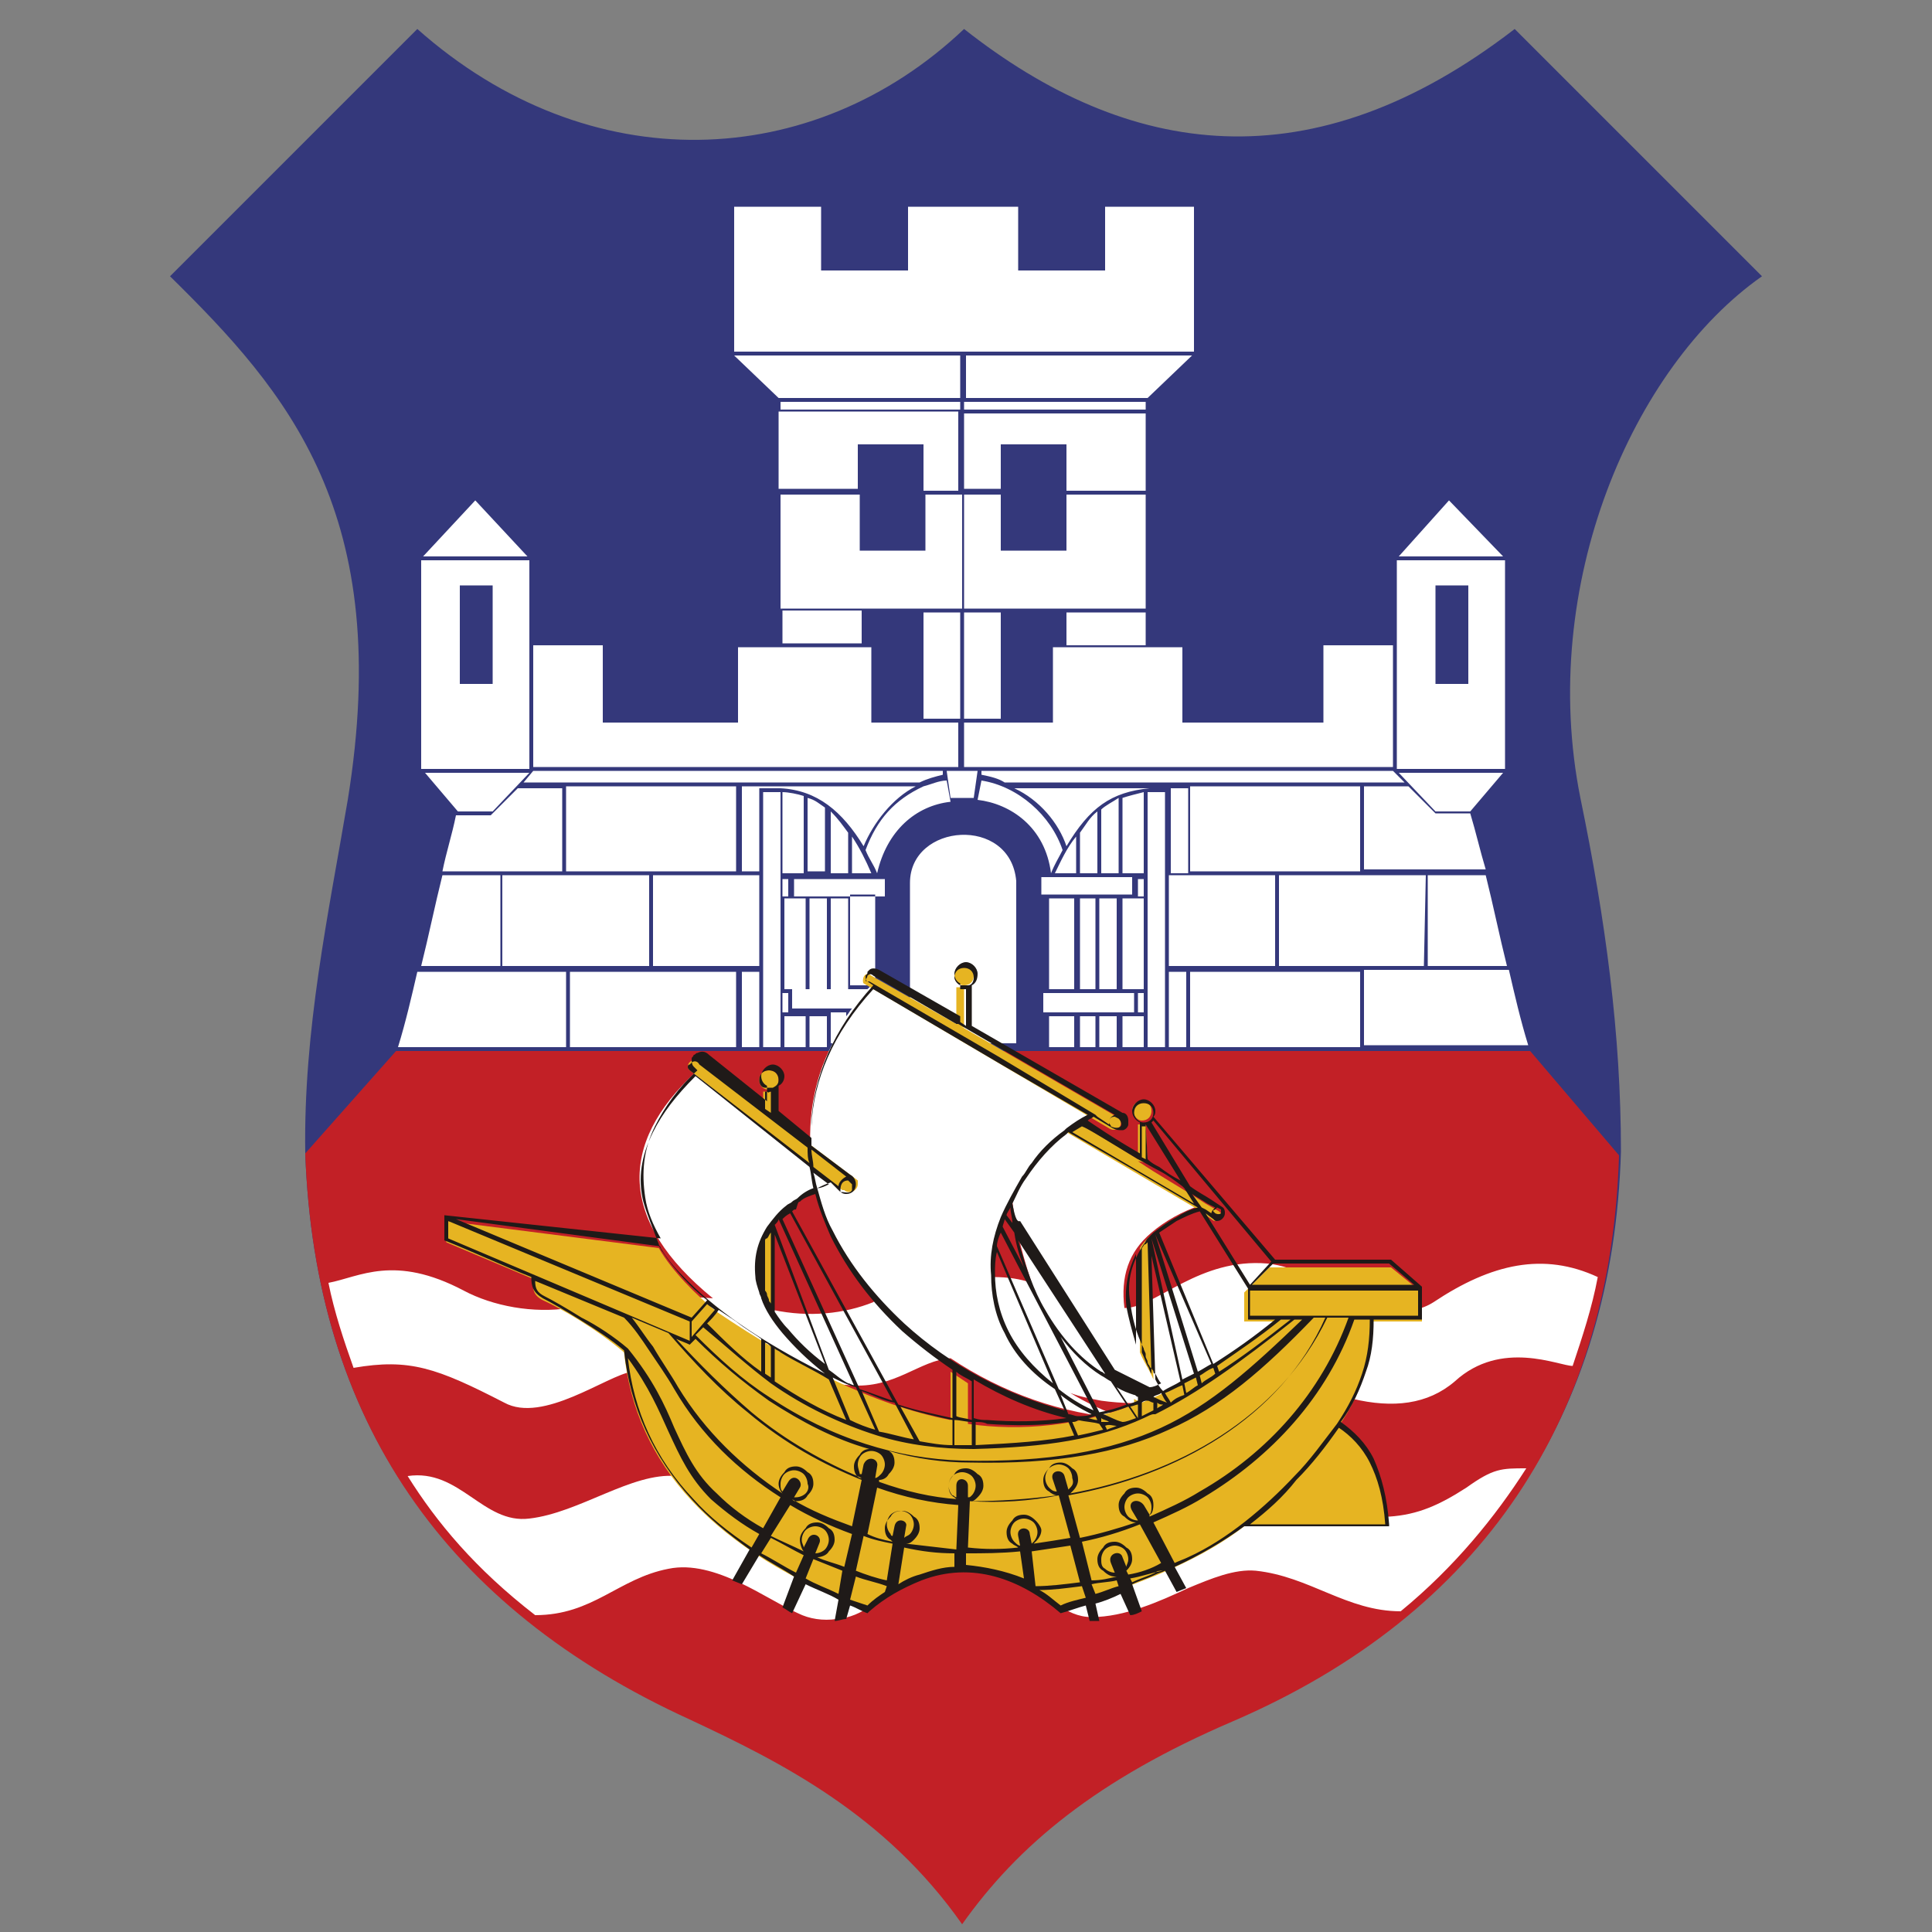 <?xml version="1.0" encoding="utf-8"?>
<!-- Generator: Adobe Illustrator 24.0.0, SVG Export Plug-In . SVG Version: 6.00 Build 0)  -->
<svg version="1.2" baseProfile="tiny" id="Layer_1" xmlns="http://www.w3.org/2000/svg" xmlns:xlink="http://www.w3.org/1999/xlink"
	 x="0px" y="0px" viewBox="0 0 100 100" xml:space="preserve">
<rect x="0" y="0" width="100" height="100" fill="#808080" stroke="none"/>
<path fill-rule="evenodd" fill="#34387B" d="M8.8,14.3L21.6,1.5c8.9,7.9,20.5,7.4,28.3,0c8.5,6.7,18,8.1,28.5,0l12.8,12.8
	c-6.7,4.7-11.6,16-9.4,27c1.3,6.3,2.1,12.2,2.1,18.3c-0.4,13.6-7.1,23.7-20,29.3c-7.1,3.1-11.1,6.4-14,10.5
	c-4-5.7-9.4-8.4-14.1-10.6C23,83.2,16.3,73.5,15.8,59.7c-0.1-6.4,1.2-12.4,2.2-18.3C20.4,26.6,14.9,20.3,8.8,14.3L8.8,14.3z"/>
<path fill-rule="evenodd" fill="#C22026" d="M15.8,59.7C16.3,73.5,23,83.2,35.7,89c4.7,2.2,10.1,4.9,14.1,10.6
	c2.9-4.1,7-7.5,14-10.5c13-5.6,19.6-15.8,20-29.3l-4.6-5.4H20.5L15.8,59.7L15.8,59.7z"/>
<path fill-rule="evenodd" fill="#FFFFFF" d="M74.2,67.4c-2.5,1.6-5.7-1.7-8.6-2c-3.5-0.3-5.7,2.2-7.3,2.3c0,0,0,0-0.1,0
	c-0.2-1.6,0.2-2.9,1.4-3.9c0.7-0.6,1.6-1.1,2.5-1.4l-6.8-4v0c-0.1,0-0.1,0.1-0.2,0.1c0.4-0.3,0.9-0.6,1.4-0.9l-6.2-3.6h2.3v-8.4
	c-0.3-3.4-5.5-3-5.5,0.1v6.4l-1.4-0.8v-0.1c-0.1,0-0.1,0-0.2,0l-0.3-0.2h0.1v-4.7h-1.3v4.7h1.1c-0.1,0.1-0.1,0.1-0.2,0.2
	c-1.3,0-2.6,0-3.9,0v1c1.1,0,2.1,0,3.1,0c-0.1,0.1-0.2,0.3-0.3,0.4v-0.2H43v1.6h0.1c-1.1,2.1-1.3,4.2-1.1,6.3l-6-4.8v0
	c-4,3.7-4,7.7,0.9,11.7c-2.4-0.2-4.8,0.1-7.4,0.5c-1.9,0.3-4-0.1-5.5-0.9c-3.6-1.9-5.4-0.7-7-0.4l0,0c0.3,1.5,0.8,3,1.3,4.4
	c2.9-0.5,4.3,0,7.8,1.8c2,1.1,5.3-1.4,6.6-1.6c3.8-0.3,7.4,0.4,11.3,0.7c2.3,0.2,3.6-1.3,5.2-1.4c2.7,1.8,5.8,2.9,8.9,3.1
	c-1-0.4-1.9-0.8-2.7-1.3c0.5,0.2,1.1,0.3,1.6,0.4c4.3,0.6,8.8-1.1,13-0.1c2.1,0.5,3.9,0.3,5.3-0.9c2.4-2.2,5.4-0.8,6.1-0.8
	c0.5-1.5,1-3,1.3-4.6C79.9,64.8,77.2,65.4,74.2,67.4z M53,61c-0.2,0.4-0.5,0.8-0.6,1.2c0.2,1.6,0.6,3,1,4.2c-0.6-0.2-1.2-0.3-2-0.3
	c0,0,0,0,0,0C51.4,64.3,52,62.5,53,61z M40,67.8c-1.2-2-0.9-3.9,0.9-5.3c0.4-0.3,0.9-0.6,1.4-0.9c0.5,2,1.6,4,3.1,5.7
	c-0.1,0-0.1,0-0.2,0.1C43.7,68,41.9,68.2,40,67.8z M79,76c-1.6,2.5-3.7,5.1-6.5,7.4c-2.8,0-4.7-1.8-7.5-2.1
	c-1.1-0.1-2.3,0.4-3.5,0.9c-1.5,0.7-3.3,1.5-5,1.5c-1.4,0-2.3-1.2-3.4-1.8c-1-0.5-2-0.8-3-0.8c-0.2,0-0.4,0-0.6,0
	c-1,0.1-2,0.4-2.9,1c-1.1,0.6-1.9,1.6-3.3,1.7c-0.7,0.1-1.4,0-2-0.3c-1.6-0.7-4.3-2.8-6.7-2.3c-2.6,0.5-3.9,2.4-6.9,2.4
	c-3.1-2.4-5.1-4.8-6.6-7.2l0,0c2.7-0.4,3.9,2.5,6.3,2.2c2.6-0.3,5.3-2.4,7.6-2.2l36.9,2.1c1.5-0.1,2.6-0.6,4-1.5
	C77.3,76,77.7,76,79,76z M41.7,51.2h-1.1v-4.7h1.1V51.2z M41.6,45.2h-1.1v0V41c0.3,0,0.8,0.1,1.1,0.2L41.6,45.2z M41.8,45.2v-3.9
	c0.4,0.1,0.6,0.3,0.9,0.5v3.3H41.8z M43.9,43.1v2.1H43v-3.2C43.4,42.4,43.6,42.7,43.9,43.1z M38.1,54.2h-8.6v-3.9h8.6V54.2z
	 M38.1,45.1h-8.8v-4.4h8.8V45.1z M44.1,45.2v-1.9c0.4,0.6,0.7,1.2,1,1.9H44.1z M40.5,33.3v-1.7h4.1v1.7H40.5z M39.3,54.2h-0.9v-3.9
	h0.9V54.2z M40.5,51.4h0.3v1h-0.3V51.4z M40.5,46.4v-0.9h0.3v0.9H40.5z M49.7,39.7H27.6v-6.3h3.6v4h7v-3.9c2.1,0,4.2,0,6.2,0v0h0.7
	l0,3.9h2.6v0h1.9l0,0V39.7z M45.8,46.4c-1.5,0-3.1,0-4.7,0v-0.9c1.6,0,3.2,0,4.7,0V46.4z M49.7,31.5h-9.3v-5.9h4.1v2.9h3.4v-2.9h1.9
	V31.5z M45.4,45.2C45.4,45.2,45.4,45.2,45.4,45.2c-0.2-0.5-0.4-0.7-0.6-1.2c0.6-1.6,1.5-2.6,3-3.3c0.4-0.1,0.8-0.3,1.2-0.3l0.2,1.1
	l0,0C47.4,41.7,45.9,43,45.4,45.2z M41.9,51.2v-4.7h0.9v4.7H41.9z M41.7,54.2h-1.1v-1.6h1.1V54.2z M43,51.2v-4.7h0.9v4.7H43z
	 M39.3,50h-5.5v-4.7h5.5V50z M59.4,41h0.9v13.2h-0.9C59.4,49.8,59.4,45.4,59.4,41z M58.7,52.4c-1.6,0-3.1,0-4.7,0v-1h4.7V52.4z
	 M60.5,40.8l-1,0c-2,0.2-3.1,1-4.3,3c-0.4-1.2-1.4-2.4-2.7-3h9v4.4h-0.9V40.8z M55.9,54.2v-1.6h0.8v1.6H55.9z M56.9,54.2v-1.6h0.9
	v1.6H56.9z M60.5,54.2v-3.9h0.9v3.9H60.5z M61.4,37.4h7.1v-4h3.6v6.3c-7.4,0-14.8,0-22.2,0v-2.3h1.9v0h2.7l0-3.9h0.5v0
	c2.1,0,4.2,0,6.2,0V37.4z M33.6,50H26v-4.7h7.6V50z M66,50h-5.5l0-4.7H66V50z M54.3,54.2v-1.6h1.3v1.6H54.3z M61.8,18.2
	c-8,0-15.9,0-23.8,0v-7.5h4.5V14H47v-3.3h5.7V14h4.5v-3.3h4.6V18.2z M29.2,45.1h-6.3c0.2-1,0.5-1.9,0.7-2.9h1.8h0l1.4-1.4h2.3V45.1z
	 M25.9,50h-4.1c0.4-1.6,0.7-3.1,1.1-4.7h3V50z M39.5,54.2V41l0.9,0c0,4.4,0,8.8,0,13.2H39.5z M25.5,42h-1.8l-1.7-2h5.4L25.5,42z
	 M40.4,40.8l-1.1,0v4.3h-0.9v-4.4l0,0h9c-1.2,0.6-2.2,1.9-2.7,3.1C43.6,42,42.3,40.9,40.4,40.8z M42.8,54.2h-0.9v-1.6h0.9V54.2z
	 M54.3,51.2v-4.7h1.3v4.7H54.3z M70.4,54.2h-8.8v-3.9h8.8V54.2z M73.7,50h-7.5v-4.7h7.6L73.7,50z M70.4,45.1h-8.8v-4.4h8.8V45.1z
	 M27.3,28.8l-5.4,0l2.7-2.9L27.3,28.8z M59.2,45.2h-1.1v-3.9c0.3-0.1,0.7-0.2,1.1-0.3V45.2z M59.2,51.2h-1.1v-4.7h1.1V51.2z
	 M59.2,52.4h-0.3v-1h0.3V52.4z M74.3,42l-1.9-2h5.4l-1.7,2H74.3z M59.2,46.4h-0.3v-0.9h0.3V46.4z M50.8,39.9h21.3l0.6,0.6H52
	c-0.3-0.2-0.7-0.3-1.2-0.4L50.8,39.9z M27.1,40.5l0.5-0.6h21.2l0,0.2c-0.4,0.1-0.8,0.2-1.2,0.4H27.1z M29.3,54.2h-8.7
	c0.4-1.3,0.7-2.6,1-3.9h0h7.7V54.2z M59.2,54.2h-1.1v-1.6h1.1V54.2z M27.4,29h-5.6v10.8h5.6V29z M25.5,35.4h-1.7v-5.1h1.7V35.4z
	 M77.9,29h-5.6v10.8h5.6V29z M76,35.4h-1.7v-5.1H76V35.4z M77.8,28.8h-5.4l2.6-2.9L77.8,28.8z M70.6,50.2h7.5c0.3,1.3,0.6,2.6,1,3.9
	h-8.5V50.2z M76.9,45.3c0.4,1.6,0.7,3.1,1.1,4.7h-4.1l0-4.7H76.9z M49.7,37.2h-1.9v-5.5h1.9V37.2z M70.6,40.7h2.3l1.4,1.4h1.8
	c0.3,1,0.5,1.9,0.8,2.9h-6.3V40.7z M49.9,37.2v-5.5h1.9l0,5.5H49.9z M49.9,21.4h9.4v4h-4.1V23h-3.4v2.3h-1.9V21.4z M55.2,31.7h4.1
	v1.7h-4.1L55.2,31.7z M49.9,25.6h1.9v2.9h3.4v-2.9h4.1v5.9h-9.4V25.6z M49.9,20.8l9.4,0v0.4h-9.4V20.8z M59.4,20.6h-9.4h0v-2.2h11.7
	L59.4,20.6z M49.7,21.2h-9.3v-0.4h9.3V21.2z M49.7,25.4h-1.9V23h-3.4v2.3h-4.1v-4h9.3V25.4z M49.7,20.6l-9.4,0l-2.3-2.2l11.7,0h0
	V20.6z M55.9,51.2v-4.7h0.8v4.7H55.9z M56.8,42v3.2h-0.9v-2.1C56.2,42.7,56.4,42.3,56.8,42z M56.9,51.2v-4.7h0.9v4.7H56.9z
	 M57.9,41.3v3.9H57v-3.3C57.2,41.7,57.6,41.5,57.9,41.3z M54.6,45.2c0.3-0.6,0.6-1.3,1.1-1.9v1.9H54.6z M50.6,41.4l0.2-1
	c1.9,0.3,3.6,1.8,4.2,3.6c-0.2,0.4-0.4,0.7-0.6,1.2C54.1,42.8,52.3,41.6,50.6,41.4z M50.6,39.9l-0.2,1.4l0,0c0,0,0,0,0,0
	c-0.2,0-0.3,0-0.5,0c-0.2,0-0.4,0-0.7,0l-0.2-1.4H50.6z M53.9,45.4c1.6,0,3.1,0,4.7,0v0.9c-1.6,0-3.1,0-4.7,0V45.4z"/>
<path fill-rule="evenodd" fill="#E6B422" d="M71,68.2c0,2.1-0.5,3.9-1.7,5.6c1.4,0.9,2.4,2.4,2.5,5.2l-7.4,0
	c-2.7,2.1-6.2,3.2-9.5,4.3c-3.3-2.8-6.8-2.7-10,0c-8-3-12-7.5-12.6-13.3c-1.4-1.2-3.3-2.3-4.2-2.7c-0.6-0.3-0.5-0.7-0.5-1.1
	l-4.5-1.9l0,0l0-1.1l11,1.4c0.7,1.2,1.9,2.4,3,3.3l0,0c4,2.7,8,4.8,12.1,5.6l0-2.5c0,0,0,0,0,0c0,0,0,0,0,0c0,0,0,0,0,0
	c0.3,0.2,0.6,0.4,0.9,0.6l0,2.1c2.8,0.4,5.7,0.1,8.6-1l0-0.3c0.1,0.1,0.3,0.1,0.4,0.2c2.2-0.9,4.5-2.3,6.9-4.2h-1.6v-1.5l1.3-1.3H72
	l1.6,1.3v1.5H71z M39.5,66.8c0.1,0.3,0.3,0.7,0.5,1.1l0-4.5c-0.2,0.3-0.4,0.6-0.5,0.9L39.5,66.8z M39.5,57.5l0.5,0.4v-1.4h-0.5V57.5
	z M44.7,50.9l12.7,7.5l0,0c0.3,0.2,0.7,0,0.6-0.4c0,0,0-0.1-0.1-0.1c0,0,0-0.1-0.1-0.1l-8.1-4.7l0.2,0.1l0-2.1l-0.4,0l0,1.9
	l-4.4-2.5C44.7,50.2,44.6,50.8,44.7,50.9z M59.4,60.2l-0.1-2l-0.4,0v1.8c-1.6-1-2.8-1.7-3-1.8l-0.7,0.4l0,0l6.8,4l0.7,0.5
	c0,0,0,0,0,0c0,0,0.1,0.1,0.2,0.1c0.2,0,0.3-0.1,0.3-0.3c0-0.1,0-0.1-0.1-0.2c0,0,0,0,0,0l-0.7-0.4c-1.2-0.8-2.5-1.5-3.5-2.2
	L59.4,60.2z M59,70c0.2,0.5,0.5,0.9,0.7,1.4L59.5,64c-0.2,0.2-0.4,0.4-0.5,0.6V70z M59.1,58c0.3,0,0.5-0.2,0.5-0.5
	c0-0.3-0.2-0.5-0.5-0.5s-0.5,0.2-0.5,0.5C58.7,57.8,58.9,58,59.1,58z M49.9,51c0.3,0,0.5-0.2,0.5-0.5c0-0.3-0.2-0.5-0.5-0.5
	s-0.5,0.2-0.5,0.5C49.4,50.8,49.6,51,49.9,51z M39.8,56.4c0.3,0,0.5-0.2,0.5-0.5c0-0.3-0.2-0.5-0.5-0.5c-0.3,0-0.5,0.2-0.5,0.5
	C39.3,56.2,39.5,56.4,39.8,56.4z M35.7,55.4l7.9,6.2c0,0,0.1,0,0.1,0c0.1,0.1,0.2,0.1,0.3,0.1c0.2,0,0.4-0.2,0.4-0.4
	c0-0.1,0-0.1,0-0.1c0,0,0-0.1,0-0.1L36.3,55C35.8,54.6,35.4,55.2,35.7,55.4L35.7,55.4z"/>
<path fill-rule="evenodd" fill="#1F1A18" d="M71.1,68.3h2.5v-1.7L72,65.2h-6l-6.3-7.4c0.1-0.1,0.1-0.2,0.1-0.3
	c0-0.3-0.3-0.6-0.6-0.6c-0.3,0-0.6,0.3-0.6,0.6c0,0.3,0.2,0.5,0.4,0.6v1.6c-1.4-0.8-2.4-1.5-2.7-1.7c0.1-0.1,0.2-0.1,0.3-0.2l1,0.6
	c0.2,0.1,0.3,0.1,0.5,0.1l0,0c0.1,0,0.2-0.1,0.2-0.1c0,0,0.1-0.1,0.1-0.2c0-0.1,0-0.1,0-0.2c0-0.2-0.1-0.4-0.3-0.4l-7.8-4.5l0-2.1
	c0.2-0.1,0.3-0.3,0.3-0.6c0-0.3-0.3-0.6-0.6-0.6c-0.3,0-0.6,0.3-0.6,0.6c0,0.2,0.1,0.4,0.3,0.5l0,1.7l-4.2-2.4l0,0
	c-0.2-0.1-0.4-0.1-0.5,0c0,0-0.1,0.1-0.1,0.1c0,0.1,0,0.1-0.1,0.2h0c0,0.1,0,0.3,0.1,0.3l0.3,0.2c-2.1,2.3-3.1,4.8-3.2,7.1
	c0,0.3,0,0.6,0,0.8l-1.7-1.4v-1.3c0.2-0.1,0.3-0.3,0.3-0.5c0-0.3-0.3-0.6-0.6-0.6c-0.3,0-0.6,0.3-0.6,0.6c0,0.2,0.1,0.4,0.3,0.5v0.8
	l-3-2.4l0,0c-0.2-0.2-0.4-0.2-0.6-0.1c-0.1,0-0.1,0.1-0.2,0.1v0c0,0.1-0.1,0.1-0.1,0.2c0,0.1,0,0.3,0.1,0.4l0,0l0.2,0.2
	c-1,0.9-1.7,1.9-2.2,2.9v0c-0.6,1.2-0.7,2.4-0.5,3.7c0.1,0.7,0.4,1.4,0.8,2.1L23,62.9l0,1.3c1.5,0.6,3,1.3,4.5,1.9
	c0,0.5,0.1,0.8,0.6,1.1c0.4,0.2,1.1,0.6,1.9,1.1c0.8,0.5,1.6,1,2.3,1.6c0.3,2.9,1.5,5.5,3.5,7.7c0.9,1,1.9,1.8,3,2.6l-0.9,1.6
	l0.5,0.2l0.9-1.5c0.6,0.4,1.2,0.7,1.8,1.1l-0.6,1.6c0.2,0.1,0.3,0.2,0.5,0.3l0.7-1.5c0.6,0.3,1.2,0.5,1.7,0.8l-0.2,1.1
	c0.2,0,0.4-0.1,0.6-0.1l0.2-0.7c0.3,0.1,0.6,0.3,0.9,0.4l0.1-0.1l0,0c0.8-0.7,1.7-1.2,2.7-1.6c2.6-1,5.1-0.1,7.2,1.7
	c0.4-0.1,0.9-0.3,1.3-0.4l0.2,0.8c0.2,0,0.4,0,0.5,0l-0.2-0.9c0.4-0.1,0.9-0.3,1.3-0.5l0.5,1.1c0.2,0,0.4-0.1,0.6-0.2L58.6,82
	c0.4-0.2,0.8-0.3,1.2-0.5c0.2-0.1,0.3-0.1,0.5-0.2l0.6,1.1l0.5-0.2l-0.6-1.1c1.3-0.6,2.5-1.3,3.6-2.1l7.4,0l0,0l0.1,0l0-0.1
	c-0.1-1.4-0.4-2.5-0.8-3.4c-0.4-0.8-1-1.4-1.7-1.9c0.6-0.8,1-1.7,1.3-2.6C71,70.2,71.1,69.3,71.1,68.3z M73.4,68.1
	c-2.4,0-4.8,0-7.2,0l0,0h-1.5v-1.3h0l8.7,0V68.1z M58.6,78.2l0.3,0.5c0,0,0,0,0,0h0h0c-0.2,0-0.4-0.1-0.5-0.2
	c-0.1-0.1-0.2-0.3-0.2-0.5v0v0c0-0.2,0.1-0.4,0.2-0.5c0.1-0.1,0.3-0.2,0.5-0.2h0h0c0.2,0,0.4,0.1,0.5,0.2c0.1,0.1,0.2,0.3,0.2,0.5v0
	v0c0,0.1,0,0.3-0.1,0.4l-0.3-0.5C58.9,77.5,58.3,77.7,58.6,78.2z M59.7,77.9L59.7,77.9L59.7,77.9c0-0.3-0.1-0.5-0.3-0.6
	c-0.2-0.2-0.4-0.3-0.6-0.3h0h0c-0.3,0-0.5,0.1-0.6,0.3c-0.2,0.2-0.3,0.4-0.3,0.6v0v0c0,0.3,0.1,0.5,0.3,0.6c0.2,0.2,0.4,0.3,0.6,0.3
	h0h0c0,0,0,0,0,0c-0.9,0.3-1.9,0.6-2.9,0.8l-0.6-2.2c5.6-1,11-4,13.3-9.2h1.2l0,0c-1.4,3.9-4.2,7-7.7,9c-0.8,0.5-1.7,0.9-2.6,1.3
	l0-0.1C59.6,78.4,59.7,78.2,59.7,77.9z M53.6,78.7c-0.2-0.2-0.4-0.3-0.6-0.3h0h0h0c-0.3,0-0.5,0.1-0.6,0.3c-0.2,0.2-0.3,0.4-0.3,0.6
	v0v0c0,0.3,0.1,0.5,0.3,0.6c0.1,0.1,0.2,0.1,0.3,0.2c-0.9,0.1-1.7,0.1-2.6,0l0.1-2.4c0,0,0,0,0,0l0,0c1.5,0.1,3.1,0,4.6-0.3l0.6,2.2
	c-0.6,0.1-1.2,0.2-1.9,0.3c0,0,0.1-0.1,0.1-0.1h0c0.2-0.2,0.3-0.4,0.3-0.6v0v0C53.9,79.1,53.8,78.9,53.6,78.7z M55.3,77.1
	C55.3,77.1,55.3,77.1,55.3,77.1l-0.2-0.7v0c-0.1-0.4-0.8-0.3-0.6,0.2l0.2,0.6c-0.2,0-0.3-0.1-0.4-0.2c-0.1-0.1-0.2-0.3-0.2-0.5v0v0
	c0-0.2,0.1-0.4,0.2-0.5c0.1-0.1,0.3-0.2,0.5-0.2h0h0c0.2,0,0.4,0.1,0.5,0.2c0.1,0.1,0.2,0.3,0.2,0.5v0v0
	C55.6,76.8,55.5,76.9,55.3,77.1L55.3,77.1z M55.4,77.3L55.4,77.3c0,0,0.1-0.1,0.1-0.1h0c0.2-0.2,0.3-0.4,0.3-0.6v0v0
	c0-0.3-0.1-0.5-0.3-0.6c-0.2-0.2-0.4-0.3-0.6-0.3h0h0h0c-0.3,0-0.5,0.1-0.6,0.3c-0.2,0.2-0.3,0.4-0.3,0.6v0v0c0,0.3,0.1,0.5,0.3,0.6
	c0.1,0.1,0.3,0.2,0.4,0.2c-1.5,0.2-3,0.3-4.4,0.3l0,0c0.1,0,0.2-0.1,0.3-0.2h0c0.2-0.2,0.3-0.4,0.3-0.6v0v0c0-0.3-0.1-0.5-0.3-0.6
	c-0.2-0.2-0.4-0.3-0.6-0.3h0h0c-0.3,0-0.5,0.1-0.6,0.3c-0.2,0.2-0.3,0.4-0.3,0.6v0v0c0,0.3,0.1,0.5,0.3,0.6c0.1,0.1,0.1,0.1,0.2,0.1
	c-1.4-0.1-2.7-0.4-4.1-0.9l0-0.1c0.2,0,0.4-0.1,0.5-0.3h0c0.2-0.2,0.3-0.4,0.3-0.6v0v0c0-0.3-0.1-0.5-0.3-0.6c0,0,0,0,0,0
	c1.4,0.4,2.8,0.6,4.2,0.6c4.5,0.1,7.7-0.5,10.3-1.7c2.7-1.2,4.9-3.1,7.5-5.8h0.7l0,0C66.2,73.4,60.9,76.3,55.4,77.3z M41.7,77.3
	c-0.1,0.1-0.3,0.2-0.5,0.2h0h0c0,0,0,0-0.1,0l0.3-0.5l0,0c0.2-0.3-0.3-0.8-0.6-0.3l-0.3,0.5c-0.1-0.1-0.1-0.2-0.1-0.4v0v0
	c0-0.2,0.1-0.4,0.2-0.5c0.1-0.1,0.3-0.2,0.5-0.2h0h0c0.2,0,0.4,0.1,0.5,0.2c0.1,0.1,0.2,0.3,0.2,0.5v0v0
	C41.9,77,41.8,77.2,41.7,77.3L41.7,77.3z M41.2,77.7L41.2,77.7L41.2,77.7c0.3,0,0.5-0.1,0.6-0.3h0c0.2-0.2,0.3-0.4,0.3-0.6v0v0
	c0-0.3-0.1-0.5-0.3-0.6c-0.2-0.2-0.4-0.3-0.6-0.3h0h0c-0.3,0-0.5,0.1-0.6,0.3c-0.2,0.2-0.3,0.4-0.3,0.6v0v0c0,0.2,0.1,0.4,0.2,0.5
	c-2.1-1.4-4-3.2-5.4-5.5c-0.4-0.7-0.9-1.4-1.3-2.1c-0.4-0.5-0.7-1-1.1-1.5l1.9,0.8l0,0c1.3,1.5,2.6,2.9,4.1,4.1
	c1.9,1.6,3.9,2.7,5.9,3.5l-0.5,2.4c-1.1-0.4-2.1-0.8-3.1-1.4C41.1,77.7,41.1,77.7,41.2,77.7z M39.9,69.7l0,1.6l-0.3-0.2l0-1.6
	C39.7,69.5,39.8,69.6,39.9,69.7L39.9,69.7C39.9,69.7,39.9,69.7,39.9,69.7z M39.9,71.6c1.7,1.2,3.6,2.1,5.5,2.7l0,0l0,0
	c1.6,0.5,3.3,0.7,5,0.7c3.8-0.1,6.4-0.5,8.8-1.6c0.2-0.1,0.4-0.2,0.5-0.2l0.1,0l0,0c2.2-1.1,4.3-2.6,7.2-4.9h0.4l0,0
	c-2.6,2.5-4.7,4.4-7.3,5.6c-2.6,1.2-5.8,1.8-10.3,1.7c-3.3-0.1-6.7-1.1-10-3.3c-1.4-0.9-2.6-2-3.8-3.2c0.1-0.1,0.3-0.3,0.4-0.4
	C37.6,69.7,38.7,70.7,39.9,71.6z M40.1,63.4c0.1-0.1,0.2-0.2,0.2-0.3l3.9,8.6c-0.1,0-0.2-0.1-0.3-0.1c-0.4-0.2-0.7-0.5-1-0.7
	L40.1,63.4z M42.7,70.6c-0.8-0.6-1.4-1.2-1.9-1.8c-0.3-0.3-0.5-0.6-0.7-0.9l0-4L42.7,70.6z M41.4,62.2c0.2-0.2,0.5-0.3,0.8-0.4
	c0.2,0.8,0.5,1.5,0.8,2.2c0.9,1.8,2.1,3.4,3.7,4.9c0.8,0.7,1.7,1.4,2.6,2l0,2.5c-0.9-0.2-1.9-0.4-2.8-0.7l-5.5-10
	c0.1-0.1,0.1-0.1,0.2-0.1l0,0C41.3,62.3,41.3,62.2,41.4,62.2L41.4,62.2z M51.6,64.8l2.9,6.8c-1-0.8-1.8-1.7-2.3-2.7
	c-0.5-1-0.7-2-0.7-3C51.5,65.6,51.5,65.2,51.6,64.8z M51.6,64.5c0-0.2,0.1-0.5,0.2-0.7l4.8,9.2c-0.7-0.3-1.3-0.7-1.8-1.1L51.6,64.5z
	 M52.4,62.3c0.2-0.4,0.4-0.9,0.7-1.3c0.6-0.9,1.3-1.7,2.1-2.3c0,0,0.1-0.1,0.1-0.1l3.3,1.9l3.4,2l0,0c-0.4,0.1-0.8,0.3-1.1,0.5
	c-0.4,0.2-0.8,0.5-1.2,0.8l0,0L59.5,64c0,0,0,0,0,0c0,0,0,0,0,0c0,0-0.1,0.1-0.1,0.1c0,0,0,0,0,0c0,0,0,0,0,0c0,0,0,0,0,0
	c-0.1,0.1-0.1,0.2-0.2,0.3c0,0,0,0,0,0l0,0c-0.6,0.9-0.9,1.9-0.7,3c0.1,0.8,0.3,1.6,0.7,2.4l0,0c0,0,0,0,0,0c0,0.1,0.1,0.2,0.1,0.3
	c0,0,0,0,0,0.1c0,0.1,0.1,0.2,0.1,0.3c0,0,0,0,0,0c0,0,0,0,0,0c0,0.1,0.1,0.2,0.1,0.2c0,0,0,0.1,0.1,0.1c0,0.1,0.1,0.1,0.1,0.2
	c0,0,0,0.1,0.1,0.1l0,0c0.1,0.2,0.2,0.4,0.3,0.5c-0.2,0.1-0.4,0.2-0.6,0.2c-0.2-0.1-0.4-0.2-0.6-0.3c-0.4-0.2-0.8-0.4-1.2-0.6
	l-4.9-7.7C52.6,63.3,52.5,62.8,52.4,62.3z M62.9,62.5c-0.1,0.1-0.2,0.2-0.2,0.3l-0.3-0.2l0,0l-0.2-0.1l0,0l0,0l0,0l0,0l-0.5-0.7
	c0.3,0.2,0.5,0.3,0.8,0.5c0,0,0,0,0,0l0,0l0,0L62.9,62.5z M63,62.5l0.2,0.1c0,0.1,0,0.2,0,0.2c0,0-0.1,0.1-0.3,0l-0.1-0.1
	c0,0,0,0,0-0.1C62.8,62.7,62.9,62.6,63,62.5z M66,68.3c-1.1,0.9-2.1,1.6-3.2,2.3L60,63.8c0.3-0.2,0.6-0.4,0.9-0.6
	c0.4-0.2,0.8-0.4,1.2-0.5l2.5,4v1.6H66z M66.3,68.3h0.5c-1.4,1.1-2.6,2-3.7,2.7l-0.1-0.3C64,70,65.2,69.2,66.3,68.3z M59.4,72.5
	c0.1,0,0.2,0.1,0.3,0.1l0,0.4l-0.6,0.3l0-0.7C59.2,72.5,59.3,72.5,59.4,72.5z M59.1,72.4L59.1,72.4C59.1,72.4,59.1,72.4,59.1,72.4
	C59.1,72.4,59.1,72.4,59.1,72.4z M57,71.2c0.2,0.1,0.3,0.2,0.5,0.3l0.8,1.2c-0.5,0.2-0.9,0.3-1.4,0.4l-2-3.9
	C55.5,70,56.2,70.7,57,71.2z M54.1,67.8c-0.6-1-1-2.2-1.4-3.6l4.5,6.9c-0.1,0-0.1-0.1-0.2-0.1C55.9,70.3,54.9,69.2,54.1,67.8z
	 M57,73.4c0.1,0.1,0.3,0.1,0.4,0.2c-0.1,0-0.2,0-0.4,0L57,73.4z M56.8,73.5c-0.2,0-0.4-0.1-0.5-0.1c0.1,0,0.3-0.1,0.4-0.1L56.8,73.5
	z M57.8,73.8c-0.2,0.1-0.3,0.1-0.5,0.2l-0.1-0.2C57.4,73.7,57.6,73.8,57.8,73.8z M58.1,73.6c-0.4-0.1-0.7-0.3-1-0.4
	c0.4-0.1,0.8-0.2,1.3-0.4l0.4,0.6C58.5,73.5,58.3,73.6,58.1,73.6z M58.5,72.8c0.1,0,0.3-0.1,0.4-0.1l0,0.7c0,0,0,0,0,0L58.5,72.8z
	 M58.9,72.5c-0.2,0.1-0.3,0.1-0.5,0.2l-0.6-0.9c0.3,0.2,0.6,0.3,0.9,0.4c0.1,0,0.1,0.1,0.2,0.1L58.9,72.5z M60.4,72.6
	c-0.3-0.1-0.5-0.2-0.7-0.3c0.1-0.1,0.3-0.1,0.4-0.2C60.2,72.3,60.3,72.5,60.4,72.6C60.4,72.6,60.4,72.6,60.4,72.6z M60.2,72.7
	c-0.1,0.1-0.2,0.1-0.3,0.2l0-0.3C60,72.7,60.1,72.7,60.2,72.7z M60.6,72.6c-0.1-0.2-0.2-0.3-0.3-0.5c0.3-0.1,0.6-0.3,0.9-0.4
	l0.1,0.5C61,72.3,60.8,72.4,60.6,72.6z M59.8,71.4L59.6,65l1.5,6.5c-0.3,0.2-0.6,0.3-0.9,0.5C60,71.8,59.9,71.6,59.8,71.4z
	 M58.3,67.6c-0.1-1,0.1-1.9,0.5-2.7v4.7C58.6,68.9,58.4,68.2,58.3,67.6z M59.1,64.6c0.1-0.1,0.1-0.2,0.2-0.2c0,0,0,0,0,0
	c0,0,0,0,0.1-0.1c0,0,0,0,0,0l0.2,6.8c-0.1-0.1-0.1-0.3-0.2-0.4c-0.1-0.2-0.2-0.5-0.3-0.7L59.1,64.6C59.1,64.7,59.1,64.6,59.1,64.6z
	 M59.6,64.1l2.2,7c-0.2,0.1-0.4,0.2-0.6,0.3L59.6,64.1z M61.9,71.3l0.1,0.4c-0.2,0.1-0.4,0.3-0.6,0.4l-0.1-0.5
	C61.5,71.5,61.7,71.4,61.9,71.3z M62,71l-2.2-7.1c0,0,0,0,0,0l2.9,6.7C62.5,70.7,62.2,70.9,62,71z M62.8,70.8l0.1,0.3
	c-0.2,0.2-0.5,0.3-0.7,0.5l-0.1-0.4C62.3,71.1,62.5,70.9,62.8,70.8z M52,63.1C52,63.1,52,63.1,52,63.1l0.5,0.7
	c0.1,0.7,0.3,1.3,0.5,1.8l-1.1-2.1C51.9,63.4,52,63.2,52,63.1z M52.1,62.9c0-0.1,0.1-0.2,0.2-0.4c0,0.3,0.1,0.5,0.1,0.8L52.1,62.9z
	 M56.5,73.2c-0.2,0.1-0.5,0.1-0.7,0.1c-0.2,0-0.3-0.1-0.5-0.1l-0.4-1C55.4,72.6,55.9,72.9,56.5,73.2z M56.9,73.7l0.2,0.3
	c-0.4,0.1-0.8,0.2-1.3,0.3l-0.3-0.7c0.1,0,0.2,0,0.3-0.1C56.2,73.6,56.6,73.6,56.9,73.7z M55.6,74.3c-1.5,0.3-3.1,0.4-5.1,0.5l0-1.2
	c0.2,0,0.4,0,0.6,0.1c1.4,0.1,2.8,0.1,4.2-0.1L55.6,74.3z M55.2,73.4c-1.4,0.2-2.8,0.2-4.1,0.1c-0.2,0-0.4,0-0.7-0.1l0-2
	C51.9,72.3,53.5,73,55.2,73.4L55.2,73.4z M50.3,73.6l0,1.2l-0.9,0l0-1.3C49.7,73.5,50,73.6,50.3,73.6z M49.5,73.3l0-2.3
	c0.2,0.2,0.5,0.3,0.8,0.5l0,2C50,73.4,49.7,73.4,49.5,73.3z M44.6,72c0.6,0.2,1.1,0.5,1.7,0.6l1,1.9c-0.6-0.1-1.2-0.3-1.8-0.4
	L44.6,72z M45.3,74c-0.4-0.1-0.9-0.3-1.3-0.5l-0.9-2.2c0.4,0.2,0.8,0.4,1.2,0.5L45.3,74z M46.6,72.8c0.9,0.3,1.8,0.5,2.7,0.7l0,1.3
	c-0.6,0-1.1-0.1-1.7-0.2L46.6,72.8z M46.2,72.5c-0.6-0.2-1.1-0.4-1.7-0.6l-4-8.8c0.1-0.1,0.2-0.2,0.4-0.3L46.2,72.5z M43.8,73.5
	c-1.3-0.5-2.5-1.2-3.7-2l0-1.7c0.1,0.1,0.2,0.1,0.3,0.2c0.8,0.5,1.7,0.9,2.5,1.4L43.8,73.5z M39.4,69.3l0,1.7
	c-1-0.7-1.9-1.6-2.8-2.5c0.2-0.2,0.4-0.4,0.6-0.7c0.3,0.2,0.6,0.4,0.9,0.6C38.6,68.8,39,69,39.4,69.3L39.4,69.3z M35.8,69.2l0-0.8
	l0.8-0.9c0.1,0.1,0.3,0.2,0.4,0.3L35.8,69.2z M36,69.3c1.2,1.2,2.4,2.2,3.8,3.2c1.7,1.1,3.4,2,5.2,2.5c-0.2,0-0.4,0.1-0.5,0.3
	c-0.2,0.2-0.3,0.4-0.3,0.6v0v0c0,0.3,0.1,0.5,0.3,0.6c0,0,0,0,0.1,0c-1.9-0.8-3.9-1.9-5.7-3.4c-1.4-1.2-2.7-2.5-3.9-3.8
	c0.2,0.1,0.5,0.2,0.7,0.3l0,0l0,0C35.8,69.5,35.9,69.4,36,69.3z M44.4,75.8L44.4,75.8L44.4,75.8c0-0.2,0.1-0.4,0.2-0.5
	c0.1-0.1,0.3-0.2,0.5-0.2h0h0c0.2,0,0.4,0.1,0.5,0.2c0.1,0.1,0.2,0.3,0.2,0.5v0v0c0,0.2-0.1,0.4-0.2,0.5l0,0
	c-0.1,0.1-0.2,0.2-0.3,0.2l0.1-0.6v0c0.1-0.4-0.5-0.6-0.7-0.1l-0.1,0.5c0,0,0,0-0.1,0C44.5,76.2,44.4,76,44.4,75.8z M71.9,65.4
	l1.3,1.1l-8.4,0l1.1-1.1H71.9z M65.8,65.3l-1.1,1.2l-2.3-3.7l0.4,0.3l0,0c0.1,0.1,0.1,0.1,0.2,0.1c0.2,0,0.4-0.2,0.4-0.4
	c0-0.1,0-0.2-0.1-0.3l0,0l0,0c0,0,0,0,0,0l-0.6-0.4l0,0l0,0l0,0c-0.3-0.2-0.7-0.4-1.1-0.7l-2-3.3c0,0,0,0,0.1-0.1l0,0L65.8,65.3z
	 M61.1,61.1c-0.4-0.2-0.7-0.4-1.1-0.7c-0.2-0.1-0.4-0.2-0.6-0.4l-0.1-1.8L61.1,61.1z M58.7,57.6c0-0.3,0.2-0.5,0.5-0.5
	s0.5,0.2,0.5,0.5c0,0.3-0.2,0.5-0.5,0.5S58.7,57.8,58.7,57.6z M59.3,60l-0.2-0.1c0,0,0,0,0,0v-1.6l0.2,0L59.3,60z M58.9,60L58.9,60
	c0.4,0.2,0.7,0.4,1.1,0.6c0.4,0.2,0.8,0.5,1.2,0.8c0,0,0.1,0.1,0.1,0.1l0.5,0.8l-6.3-3.7l0.5-0.3C56.3,58.4,57.4,59.1,58.9,60
	L58.9,60L58.9,60z M57.9,57.9c0.1,0.1,0.2,0.3,0.1,0.4c-0.1,0.1-0.3,0.1-0.5,0l0,0l0,0c0-0.1-0.1-0.1-0.1-0.2c0-0.2,0.1-0.3,0.3-0.3
	L57.9,57.9z M49.4,50.6c0-0.3,0.2-0.5,0.5-0.5c0.3,0,0.5,0.2,0.5,0.5c0,0.2-0.1,0.4-0.3,0.4l-0.4,0C49.5,50.9,49.4,50.7,49.4,50.6z
	 M50,53.1l-0.3-0.2l0,0l0-1.7c0.1,0,0.1,0,0.2,0c0,0,0.1,0,0.1,0l0,0L50,53.1z M44.8,50.7L44.8,50.7C44.8,50.7,44.8,50.6,44.8,50.7
	c0.1-0.1,0.1-0.2,0.1-0.2c0.1-0.1,0.2-0.1,0.3,0l4.3,2.5l0,0l0.1,0l8.1,4.7c-0.2,0.1-0.3,0.2-0.3,0.4c0,0,0,0.1,0,0.1l-0.6-0.4l0,0
	l-0.1-0.1l-5-3l-6.7-3.9C44.8,50.8,44.8,50.8,44.8,50.7z M42,58.3c0.1-2.4,1.1-4.8,3.2-7.1l6.8,4l4.3,2.5c-0.4,0.2-0.7,0.4-1.1,0.7
	l-0.1,0.1l0,0c0,0,0,0,0,0c-0.7,0.5-1.3,1.1-1.7,1.7c-0.2,0.2-0.3,0.5-0.5,0.7c-0.4,0.7-0.8,1.4-1.1,2.1c-0.4,1-0.6,2-0.5,3
	c0,1,0.2,2.1,0.7,3c0.5,1.1,1.4,2.1,2.6,2.9l0.5,1.1c-3-0.8-5.9-2.3-8.3-4.5c-1.5-1.4-2.8-3-3.7-4.8c-0.4-0.7-0.6-1.5-0.8-2.2
	c0.2-0.1,0.4-0.2,0.7-0.3l0.4,0.4c0.1,0.1,0.2,0.2,0.4,0.2c0.3,0,0.5-0.2,0.5-0.5c0-0.2-0.1-0.4-0.3-0.5L42,59.3
	C42,59,42,58.7,42,58.3z M43.4,61.4l-1.3-1c0-0.3-0.1-0.6-0.1-0.9l1.8,1.4C43.6,61,43.4,61.2,43.4,61.4z M43.9,61.1
	C43.9,61.1,43.9,61.1,43.9,61.1l0.2,0.2c0,0.1,0,0.2,0,0.3l0,0c-0.1,0.2-0.4,0.1-0.5,0.1l-0.1,0c0,0,0-0.1,0-0.1
	C43.5,61.2,43.7,61.1,43.9,61.1z M42.9,61.3c-0.2,0.1-0.4,0.2-0.6,0.2c-0.1-0.3-0.1-0.5-0.2-0.8L42.9,61.3z M39.3,55.9
	c0-0.3,0.2-0.5,0.5-0.5s0.5,0.2,0.5,0.5c0,0.2-0.1,0.3-0.3,0.4h-0.4C39.4,56.3,39.3,56.1,39.3,55.9z M39.9,56.5v1.1l-0.3-0.2v-0.9
	c0,0,0.1,0,0.1,0C39.8,56.6,39.8,56.5,39.9,56.5z M35.7,55.4L35.7,55.4c-0.1-0.1-0.1-0.1-0.1-0.2c0,0,0-0.1,0.1-0.1l0,0
	c0,0,0.1-0.1,0.1-0.1c0.1-0.1,0.3-0.1,0.4,0.1l5.6,4.3c0,0.3,0,0.6,0.1,0.8L35.7,55.4z M33.3,62.2c-0.3-1.2-0.1-2.4,0.5-3.6
	c0.5-1,1.2-1.9,2.2-2.9h0l5.9,4.7c0.1,0.4,0.1,0.7,0.2,1.1c-0.3,0.1-0.6,0.3-0.8,0.5h0c-0.1,0.1-0.2,0.1-0.3,0.2v0
	c-0.1,0.1-0.2,0.1-0.3,0.2l0,0c-0.4,0.3-0.7,0.7-1,1.1c-0.5,0.8-0.7,1.6-0.6,2.6c0,0.2,0.1,0.5,0.2,0.8l0,0c0,0.1,0.1,0.2,0.1,0.3
	c0.2,0.6,0.6,1.2,1.1,1.8c0.6,0.7,1.3,1.4,2.2,2.1l0,0c-3.4-1.7-5.8-3.4-7.4-5.1c-0.4-0.4-0.8-0.9-1.1-1.4c0-0.1-0.1-0.1-0.1-0.2h0
	C33.8,63.6,33.5,62.9,33.3,62.2z M39.9,67.5c0-0.1-0.1-0.1-0.1-0.2c0-0.1-0.1-0.2-0.1-0.3c0-0.1-0.1-0.2-0.1-0.2l0-2.5
	c0,0,0-0.1,0-0.1c0,0,0-0.1,0.1-0.1v0c0.1-0.1,0.1-0.2,0.2-0.3L39.9,67.5z M39.4,65l0,1.1c0,0,0,0,0,0C39.4,65.7,39.4,65.3,39.4,65z
	 M34.1,64.5c0.1,0.1,0.1,0.2,0.2,0.3c0.6,0.9,1.4,1.8,2.3,2.5l-0.8,0.9l-12.2-5.1L34.1,64.5z M23.2,64.1v-0.9h0l12.5,5.2l0,1
	L23.2,64.1z M30.1,68.2c-0.8-0.5-1.5-0.9-1.9-1.1c-0.4-0.2-0.5-0.4-0.5-0.8l4.6,1.9c0.5,0.5,0.9,1.1,1.3,1.7c0.4,0.6,0.9,1.3,1.3,2
	c1.4,2.4,3.3,4.2,5.5,5.6l-0.9,1.6c-0.9-0.5-1.7-1.1-2.4-1.8c-1.1-1-1.6-2.1-2.2-3.4c-0.5-1.2-1.1-2.5-2.4-4.1
	C31.8,69.2,30.9,68.6,30.1,68.2z M38.9,80.1c-1.2-0.8-2.2-1.6-3-2.5c-2-2.1-3.1-4.6-3.4-7.3c1.1,1.5,1.6,2.7,2.1,3.8
	c0.6,1.3,1.1,2.4,2.2,3.5c0.8,0.7,1.6,1.3,2.5,1.8L38.9,80.1z M41.2,81.4c-0.6-0.3-1.2-0.7-1.8-1l0.5-0.8c0.6,0.3,1.1,0.6,1.7,0.9
	L41.2,81.4z M41.5,79.7L41.5,79.7L41.5,79.7c0-0.2,0.1-0.4,0.2-0.5c0.1-0.1,0.3-0.2,0.5-0.2h0h0c0.2,0,0.4,0.1,0.5,0.2
	c0.1,0.1,0.2,0.3,0.2,0.5v0v0c0,0.2-0.1,0.4-0.2,0.5l0,0c-0.1,0.1-0.3,0.2-0.5,0.2l0.2-0.5v0c0.2-0.4-0.4-0.7-0.6-0.2l-0.2,0.4
	C41.6,80,41.5,79.9,41.5,79.7z M43.4,82.5c-0.6-0.3-1.2-0.5-1.7-0.8l0.4-1c0.5,0.2,1,0.4,1.5,0.6L43.4,82.5z M43.7,81.1
	c-0.5-0.2-1-0.3-1.4-0.5c0.2,0,0.5-0.1,0.6-0.3h0c0.2-0.2,0.3-0.4,0.3-0.6v0v0c0-0.3-0.1-0.5-0.3-0.6c-0.2-0.2-0.4-0.3-0.6-0.3h0h0
	c-0.3,0-0.5,0.1-0.6,0.3c-0.2,0.2-0.3,0.4-0.3,0.6v0v0c0,0.2,0.1,0.5,0.2,0.6c-0.6-0.3-1.1-0.5-1.7-0.8l1-1.6c1,0.6,2.1,1.1,3.2,1.5
	L43.7,81.1z M45.8,82.4c-0.3,0.2-0.6,0.4-0.9,0.7c-0.3-0.1-0.6-0.2-0.9-0.3l0.3-1.2c0.5,0.2,1.1,0.3,1.6,0.5L45.8,82.4z M45.9,81.8
	c-0.5-0.1-1.1-0.3-1.6-0.5l0.4-1.8c0.5,0.2,1,0.3,1.5,0.4L45.9,81.8z M46.3,79l-0.1,0.5c0,0-0.1,0-0.1-0.1c-0.1-0.1-0.2-0.3-0.2-0.5
	v0v0c0-0.2,0.1-0.4,0.2-0.5c0.1-0.1,0.3-0.2,0.5-0.2h0h0c0.2,0,0.4,0.1,0.5,0.2c0.1,0.1,0.2,0.3,0.2,0.5v0v0c0,0.2-0.1,0.4-0.2,0.5
	l0,0c-0.1,0.1-0.2,0.1-0.3,0.2l0.1-0.6C47,78.7,46.4,78.5,46.3,79z M49.4,81.1c-0.6,0-1.2,0.2-1.8,0.4c-0.4,0.1-0.8,0.3-1.1,0.5
	l0.3-1.9c0.9,0.2,1.7,0.3,2.6,0.3L49.4,81.1z M49.5,80.2c-0.9-0.1-1.7-0.2-2.6-0.3c0.2,0,0.3-0.1,0.4-0.2h0c0.2-0.2,0.3-0.4,0.3-0.6
	v0v0c0-0.3-0.1-0.5-0.3-0.6c-0.2-0.2-0.4-0.3-0.6-0.3h0h0c-0.3,0-0.5,0.1-0.6,0.3c-0.2,0.2-0.3,0.4-0.3,0.6v0v0
	c0,0.3,0.1,0.5,0.3,0.6c0,0,0,0,0.1,0.1c-0.5-0.1-0.9-0.2-1.3-0.4l0.5-2.4c1.4,0.5,2.8,0.8,4.2,0.9L49.5,80.2z M49.5,76.9l0,0.6
	c-0.1,0-0.1-0.1-0.2-0.1c-0.1-0.1-0.2-0.3-0.2-0.5v0v0c0-0.2,0.1-0.4,0.2-0.5c0.1-0.1,0.3-0.2,0.5-0.2h0h0c0.2,0,0.4,0.1,0.5,0.2
	c0.1,0.1,0.2,0.3,0.2,0.5v0v0c0,0.2-0.1,0.4-0.2,0.5l0,0c-0.1,0.1-0.1,0.1-0.2,0.1l0-0.6C50.1,76.5,49.5,76.4,49.5,76.9z M50,81
	l0-0.6c0.9,0,1.8,0,2.8-0.1l0.2,1.4C52,81.3,51,81.1,50,81z M53.3,79.4c0-0.4-0.7-0.4-0.6,0.1l0.1,0.5c-0.1,0-0.2-0.1-0.3-0.2
	c-0.1-0.1-0.2-0.3-0.2-0.5v0v0c0-0.2,0.1-0.4,0.2-0.5c0.1-0.1,0.3-0.2,0.5-0.2h0h0c0.2,0,0.4,0.1,0.5,0.2c0.1,0.1,0.2,0.3,0.2,0.5v0
	v0c0,0.2-0.1,0.4-0.2,0.5l0,0c0,0-0.1,0.1-0.1,0.1L53.3,79.4z M53.4,80.3c0.7-0.1,1.3-0.2,2-0.3l0.5,1.9c-0.8,0.1-1.6,0.2-2.3,0.2
	L53.4,80.3z M54.9,83.1c-0.4-0.3-0.7-0.6-1.1-0.8c0.7,0,1.4-0.1,2.2-0.2l0.2,0.6C55.8,82.8,55.3,82.9,54.9,83.1z M56.7,82.5L56.5,82
	c0.4-0.1,0.9-0.1,1.3-0.2l0.1,0.3C57.5,82.2,57.1,82.4,56.7,82.5z M58.1,80.6c-0.1-0.4-0.8-0.2-0.6,0.3l0.2,0.5c0,0,0,0,0,0h0h0
	c-0.2,0-0.4-0.1-0.5-0.2C57,81.1,57,80.9,57,80.7v0v0c0-0.2,0.1-0.4,0.2-0.5c0.1-0.1,0.3-0.2,0.5-0.2h0h0c0.2,0,0.4,0.1,0.5,0.2
	c0.1,0.1,0.2,0.3,0.2,0.5v0v0c0,0.2-0.1,0.3-0.1,0.4L58.1,80.6z M59.8,81.4c-0.4,0.2-0.8,0.3-1.2,0.5l-0.1-0.2
	c0.6-0.1,1.1-0.3,1.7-0.4C60,81.3,59.9,81.3,59.8,81.4z M58.4,81.5l-0.1-0.2c0.2-0.2,0.3-0.4,0.3-0.6v0v0c0-0.3-0.1-0.5-0.3-0.6
	c-0.2-0.2-0.4-0.3-0.6-0.3h0h0c-0.3,0-0.5,0.1-0.6,0.3c-0.2,0.2-0.3,0.4-0.3,0.6v0v0c0,0.3,0.1,0.5,0.3,0.6c0.2,0.2,0.4,0.3,0.6,0.3
	h0h0c0,0,0.1,0,0.1,0l0,0c-0.4,0.1-0.8,0.2-1.3,0.2l-0.5-2c1-0.2,2-0.5,3-0.9l1.1,2C59.6,81.2,59,81.4,58.4,81.5z M70.9,75.7
	c0.4,0.8,0.7,1.8,0.8,3.2l-7,0h0c0.9-0.7,1.7-1.4,2.4-2.3c0.8-0.8,1.5-1.7,2.2-2.7c0,0,0,0,0,0c0,0,0,0,0,0
	C69.9,74.3,70.5,74.9,70.9,75.7z M69.2,73.7c-0.7,0.9-1.4,1.9-2.2,2.7l0,0c-1.5,1.6-3.5,3.3-5.5,4.2c-0.2,0.1-0.5,0.2-0.7,0.3
	l-1.1-2.1c0.9-0.4,1.8-0.8,2.6-1.3c3.5-2.1,6.4-5.2,7.8-9.2h0.8c0,1-0.1,1.9-0.4,2.8C70.2,72,69.8,72.8,69.2,73.7z"/>
</svg>

